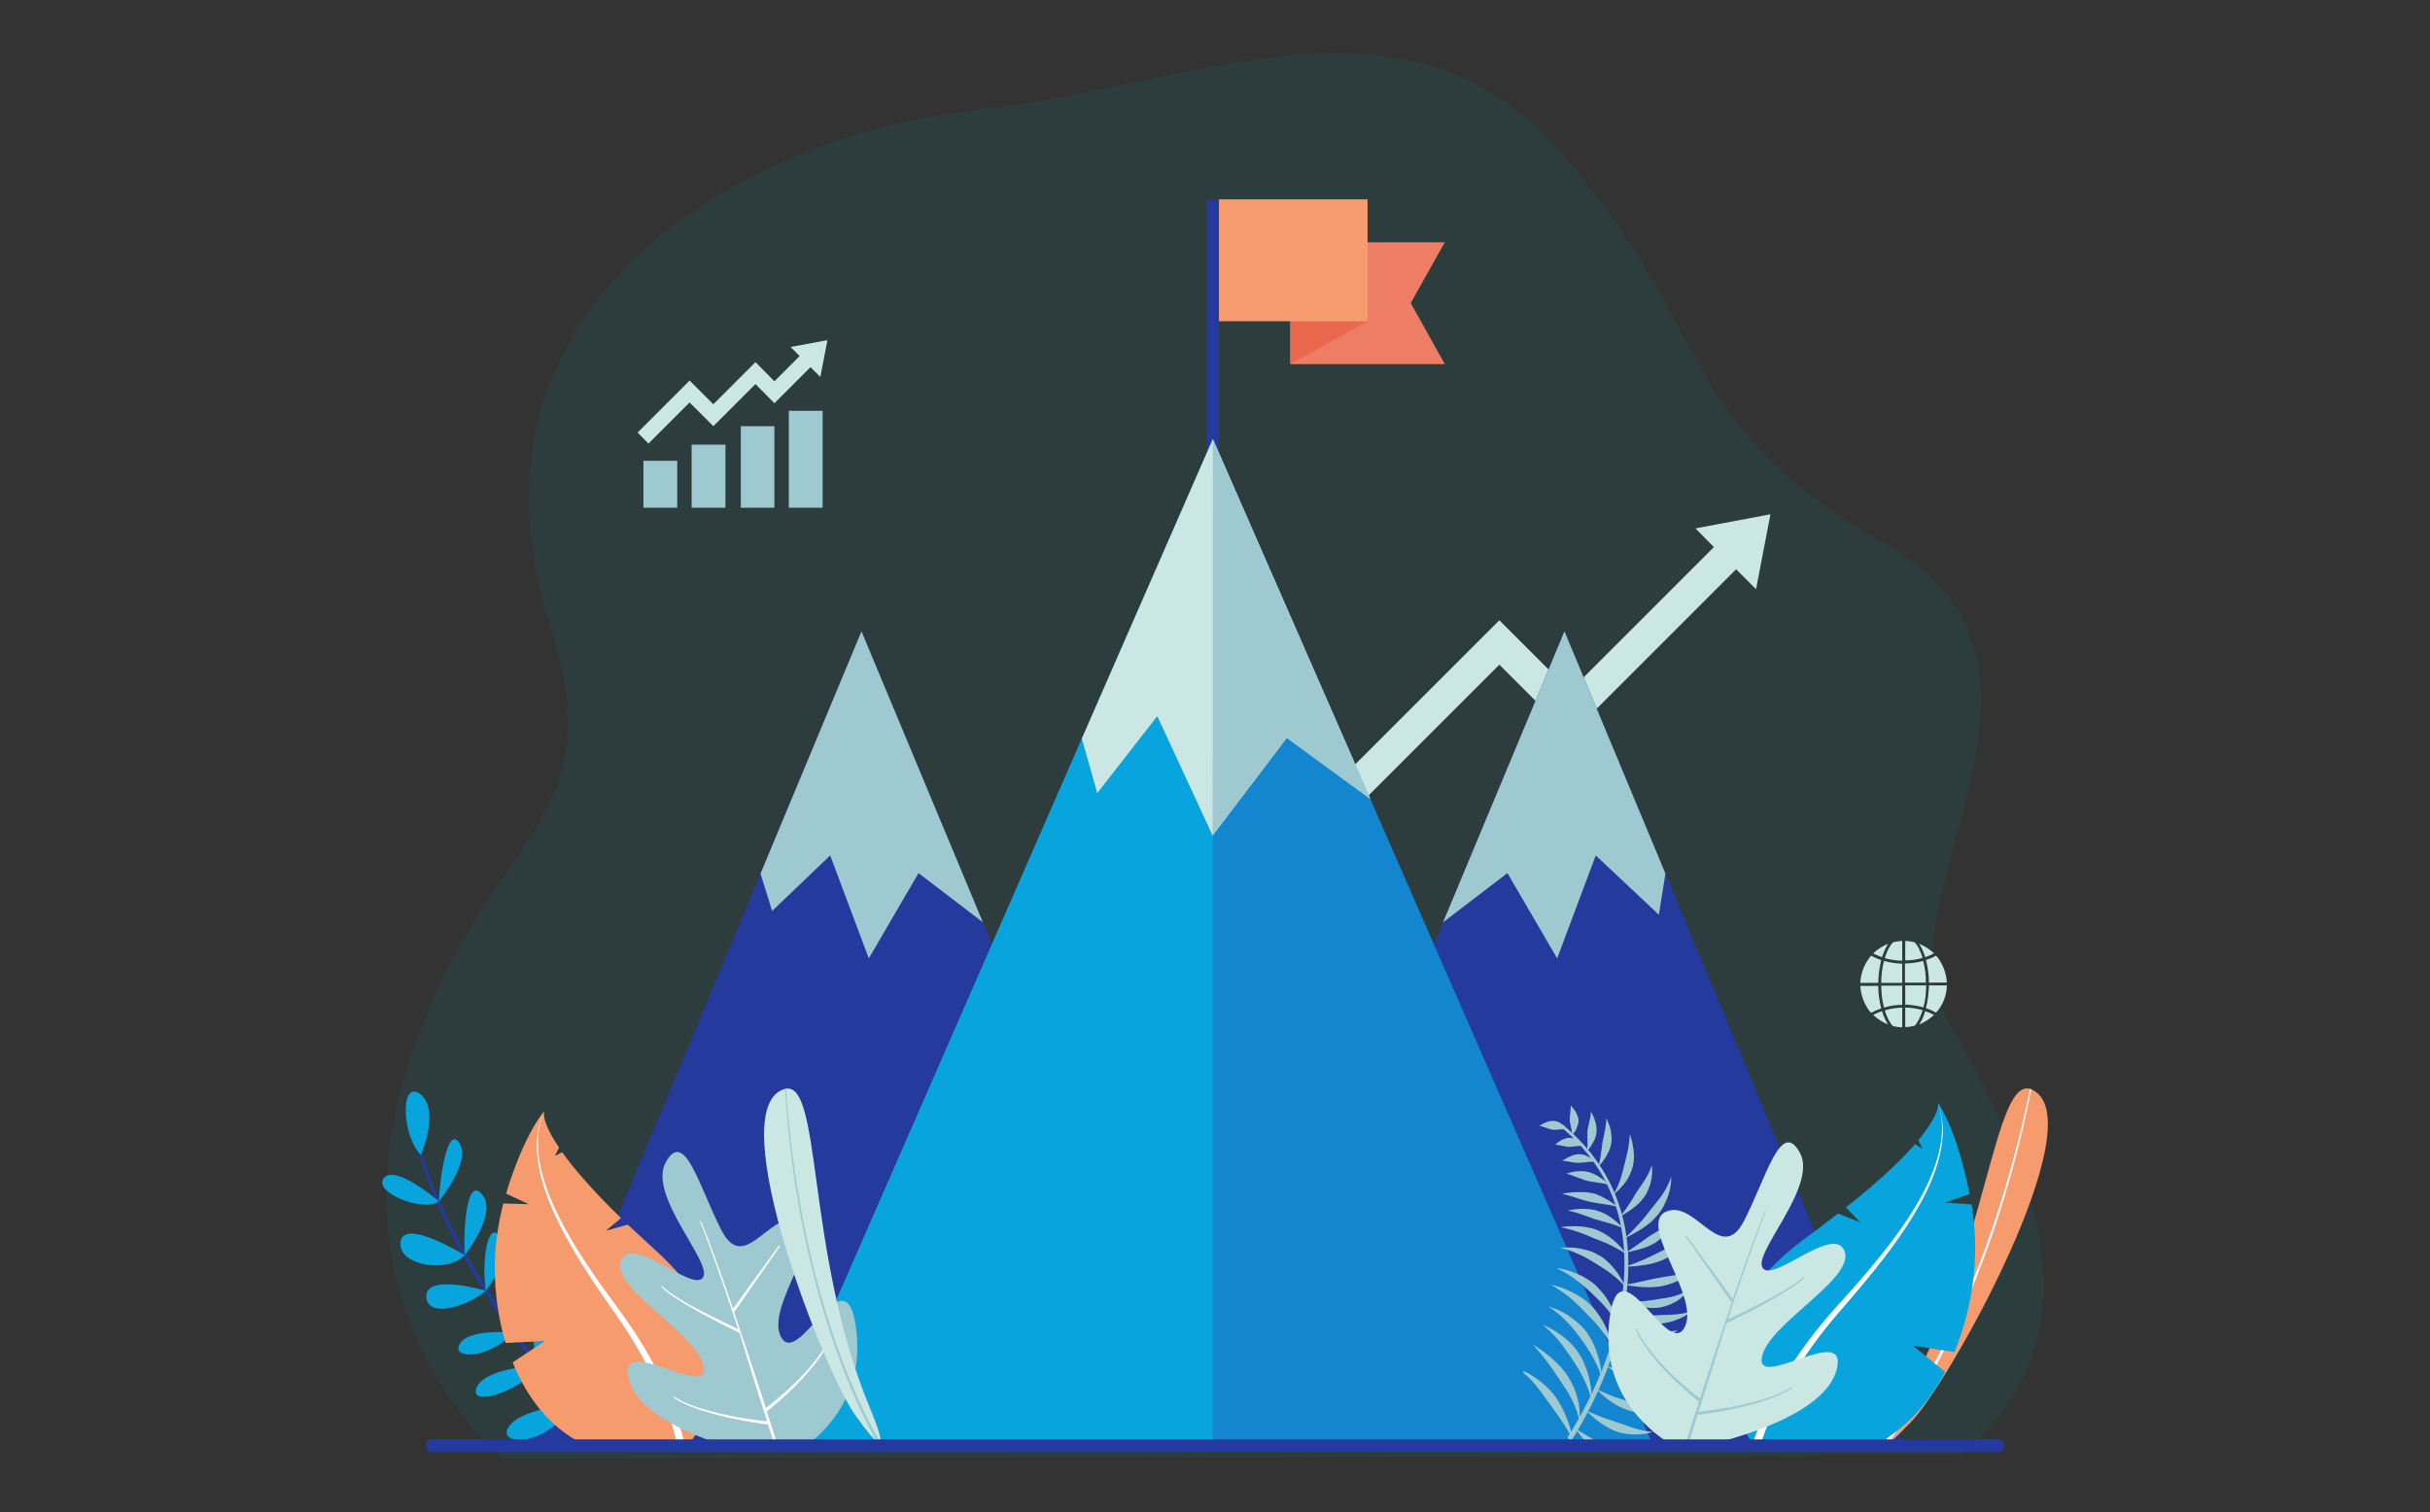 <?xml version="1.0" encoding="utf-8"?>
<!-- Generator: Adobe Illustrator 23.1.0, SVG Export Plug-In . SVG Version: 6.00 Build 0)  -->
<svg version="1.1" id="Layer_1" xmlns="http://www.w3.org/2000/svg" xmlns:xlink="http://www.w3.org/1999/xlink" x="0px" y="0px"
	 viewBox="0 0 962.7 599.2" style="enable-background:new 0 0 962.7 599.2;" xml:space="preserve">
<rect x="0" y="0" width="962.7" height="599.2" fill="#333333" stroke="none"/>
<style type="text/css">
	.st0{clip-path:url(#SVGID_2_);}
	.st1{clip-path:url(#SVGID_4_);fill:#F9F9F9;}
	.st2{clip-path:url(#SVGID_6_);fill:#F9F9F9;}
	.st3{clip-path:url(#SVGID_8_);fill:#008080;}
	.st4{clip-path:url(#SVGID_10_);fill:#07AAA5;}
	.st5{clip-path:url(#SVGID_12_);fill:#FFFFFF;}
	.st6{clip-path:url(#SVGID_14_);fill:#102A54;}
	.st7{clip-path:url(#SVGID_16_);fill:#F9F9F9;}
	.st8{clip-path:url(#SVGID_18_);fill:#F9F9F9;}
	.st9{clip-path:url(#SVGID_20_);fill:#F9F9F9;}
	.st10{clip-path:url(#SVGID_22_);fill:#F9F9F9;}
	.st11{clip-path:url(#SVGID_24_);fill:#F9F9F9;}
	.st12{clip-path:url(#SVGID_26_);fill:#F9F9F9;}
	.st13{clip-path:url(#SVGID_28_);fill:#102A54;}
	.st14{clip-path:url(#SVGID_30_);fill:#FFFFFF;}
	.st15{opacity:0.61;clip-path:url(#SVGID_32_);fill:#F9F9F9;enable-background:new    ;}
	.st16{opacity:0.26;clip-path:url(#SVGID_34_);fill:#3C94F8;enable-background:new    ;}
	.st17{opacity:0.18;clip-path:url(#SVGID_36_);fill:#3C94F8;enable-background:new    ;}
	.st18{opacity:0.1;clip-path:url(#SVGID_38_);fill:#3C94F8;enable-background:new    ;}
	.st19{opacity:0.14;clip-path:url(#SVGID_40_);fill:#3C94F8;enable-background:new    ;}
	.st20{clip-path:url(#SVGID_42_);fill:#F9F9F9;}
	.st21{clip-path:url(#SVGID_44_);fill:#102A54;}
	.st22{clip-path:url(#SVGID_46_);fill:#102A54;}
	.st23{clip-path:url(#SVGID_48_);fill:#6CB597;}
	.st24{clip-path:url(#SVGID_50_);fill:#102A54;}
	.st25{clip-path:url(#SVGID_52_);fill:#102A54;}
	.st26{clip-path:url(#SVGID_54_);fill:#6CB597;}
	.st27{clip-path:url(#SVGID_56_);fill:#102A54;}
	.st28{clip-path:url(#SVGID_58_);fill:#F99747;}
	.st29{clip-path:url(#SVGID_60_);fill:#FFC0B1;}
	.st30{clip-path:url(#SVGID_62_);fill:#006663;}
	.st31{clip-path:url(#SVGID_64_);fill:#008080;}
	.st32{clip-path:url(#SVGID_66_);fill:#0C203F;}
	.st33{clip-path:url(#SVGID_68_);fill:#102A54;}
	.st34{clip-path:url(#SVGID_70_);fill:#FFC0B1;}
	.st35{clip-path:url(#SVGID_72_);fill:#102A54;}
	.st36{clip-path:url(#SVGID_74_);fill:#FFFFFF;}
	.st37{clip-path:url(#SVGID_76_);fill:#102A54;}
	.st38{clip-path:url(#SVGID_78_);fill:#102A54;}
	.st39{clip-path:url(#SVGID_80_);fill:#FFC0B1;}
	.st40{clip-path:url(#SVGID_82_);fill:#102A54;}
	.st41{clip-path:url(#SVGID_84_);fill:#F99747;}
	.st42{clip-path:url(#SVGID_86_);fill:#102A54;}
	.st43{clip-path:url(#SVGID_88_);fill:#F99747;}
	.st44{clip-path:url(#SVGID_90_);fill:#102A54;}
	.st45{clip-path:url(#SVGID_92_);fill:#102A54;}
	.st46{clip-path:url(#SVGID_94_);fill:#FFC0B1;}
	.st47{clip-path:url(#SVGID_96_);fill:#FFC0B1;}
	.st48{clip-path:url(#SVGID_98_);fill:#102A54;}
	.st49{clip-path:url(#SVGID_100_);fill:#7FC0FF;}
	.st50{clip-path:url(#SVGID_102_);fill:#7FC0FF;}
	.st51{clip-path:url(#SVGID_104_);fill:#102A54;}
	.st52{clip-path:url(#SVGID_106_);fill:#D2FFFE;}
	.st53{clip-path:url(#SVGID_108_);fill:#008080;}
	.st54{clip-path:url(#SVGID_110_);fill:#04AFAA;}
	.st55{fill:none;}
	.st56{fill:#2F3050;}
	.st57{fill:#1A1924;}
	.st58{fill:#4C4F81;}
	.st59{fill:#222231;}
	.st60{fill:#FFFFFF;}
	.st61{fill:#00B0C2;}
	.st62{fill:#E64645;}
	.st63{fill:#009EE2;}
	.st64{fill:#93C01F;}
	.st65{fill:#273C5C;}
	.st66{fill:#3D3F68;}
	.st67{fill:#7FC0FF;}
	.st68{fill:#102A54;}
	.st69{fill:#181936;}
	.st70{fill:#006663;}
	.st71{fill:#2A2F58;}
	.st72{fill:#008080;}
	.st73{fill:#06183C;}
	.st74{fill:#673438;}
	.st75{fill:#21263D;}
	.st76{fill:#F99747;}
	.st77{fill:#7E9BC1;}
	.st78{fill:#6E85B4;}
	.st79{fill:#9CB6E0;}
	.st80{fill:#A36F68;}
	.st81{fill:#8E5C57;}
	.st82{display:none;opacity:0.1;fill:#008080;}
	.st83{opacity:0.1;fill:#008080;}
	.st84{clip-path:url(#XMLID_2_);fill:#E57492;}
	.st85{opacity:0.52;}
	.st86{opacity:0.3;clip-path:url(#XMLID_3_);fill:#096866;}
	.st87{clip-path:url(#XMLID_3_);fill:#096866;}
	.st88{opacity:0.3;clip-path:url(#XMLID_4_);fill:#096866;}
	.st89{clip-path:url(#XMLID_4_);fill:#096866;}
	.st90{clip-path:url(#XMLID_5_);fill:#1C056D;}
	.st91{clip-path:url(#XMLID_6_);fill:#8E5C57;}
	.st92{clip-path:url(#XMLID_7_);fill:#1C056D;}
	.st93{clip-path:url(#XMLID_8_);fill:#8E5C57;}
	.st94{clip-path:url(#XMLID_9_);}
	.st95{clip-path:url(#XMLID_10_);fill:#DB7D37;}
	.st96{clip-path:url(#XMLID_11_);fill:#008080;}
	.st97{opacity:0.37;clip-path:url(#XMLID_12_);fill:#D4DFFF;}
	.st98{fill:#096866;}
	.st99{clip-path:url(#XMLID_13_);fill:#A36F68;}
	.st100{fill:#DB7D37;}
	.st101{clip-path:url(#XMLID_14_);fill:#DB7D37;}
	.st102{clip-path:url(#XMLID_15_);fill:#181936;}
	.st103{fill:#D4DFFF;}
	.st104{clip-path:url(#XMLID_16_);fill:#096866;}
	.st105{fill:#FC476A;}
	.st106{clip-path:url(#XMLID_17_);fill:#E57492;}
	.st107{fill:#1C056D;}
	.st108{fill:#1B3D9E;}
	.st109{clip-path:url(#XMLID_18_);fill:#E57492;}
	.st110{clip-path:url(#XMLID_19_);fill:#E57492;}
	.st111{clip-path:url(#XMLID_20_);fill:#E57492;}
	.st112{clip-path:url(#XMLID_20_);fill:#FFFFFF;}
	.st113{clip-path:url(#XMLID_21_);fill:#F99747;}
	.st114{fill:#FFE0C1;}
	.st115{clip-path:url(#XMLID_22_);fill:#008080;}
	.st116{clip-path:url(#XMLID_22_);fill:#096866;}
	.st117{clip-path:url(#XMLID_23_);fill:#0F0F0F;}
	.st118{opacity:0.12;fill:#008080;}
	.st119{opacity:0.41;}
	.st120{opacity:0.21;}
	.st121{fill:#F6BBBA;}
	.st122{fill:#232E33;}
	.st123{fill:#60C1D4;}
	.st124{fill:#FFDC80;}
	.st125{fill:#FEDA80;}
	.st126{fill:#F08974;}
	.st127{fill:#EA8080;}
	.st128{fill:#7E5A54;}
	.st129{fill:#54322D;}
	.st130{fill:#FBD4B9;}
	.st131{fill:#A54667;}
	.st132{fill:#F7B283;}
	.st133{fill:#F6B699;}
	.st134{opacity:0.12;clip-path:url(#SVGID_112_);fill-rule:evenodd;clip-rule:evenodd;fill:#008080;}
	.st135{clip-path:url(#SVGID_112_);fill-rule:evenodd;clip-rule:evenodd;fill:#CAE7E4;}
	.st136{clip-path:url(#SVGID_112_);fill-rule:evenodd;clip-rule:evenodd;fill:#9FC9D0;}
	.st137{clip-path:url(#SVGID_112_);fill-rule:evenodd;clip-rule:evenodd;fill:#243A9D;}
	.st138{clip-path:url(#SVGID_112_);fill-rule:evenodd;clip-rule:evenodd;fill:#1486CF;}
	.st139{clip-path:url(#SVGID_112_);fill-rule:evenodd;clip-rule:evenodd;fill:#08A4DD;}
	.st140{clip-path:url(#SVGID_112_);fill-rule:evenodd;clip-rule:evenodd;fill:#ED7D65;}
	.st141{clip-path:url(#SVGID_112_);fill-rule:evenodd;clip-rule:evenodd;fill:#EA684D;}
	.st142{clip-path:url(#SVGID_112_);fill-rule:evenodd;clip-rule:evenodd;fill:#F69B6E;}
	.st143{clip-path:url(#SVGID_112_);fill-rule:evenodd;clip-rule:evenodd;fill:#FFFFFF;}
</style>
<path class="st82" d="M311.7,504.2c44.8,4.6,89.9,6.4,134.1,7.1c104.3,1.8,208.8-6.7,311.5-25.4c70.6-12.8,131.7-41.8,143.9-118.7
	c15.8-99.8-33-225.9-141.9-244.6c-33.7-5.8-68.7-5.5-101-16.6c-48.2-16.4-85.7-55.5-136.7-64.8c-52.1-9.4-110,1.7-151.8,36.6
	c-18.4,15.3-34.1,33.3-48.8,52.1c-11.4,14.6-21.9,32.8-39.2,41c-21.2,10.1-45.9,2.1-69.2-1c-39.9-5.3-86.9,7.6-116.7,35.3
	C64.7,234.3,55.4,288,59.6,328.3c5.5,52.8,31.6,102.4,76.8,131.6C187.4,492.9,252.8,498.2,311.7,504.2z"/>
<g>
	<defs>
		<polygon id="SVGID_111_" points="896.5,-115.6 66.2,-115.6 66.2,714.8 896.5,714.8 896.5,-115.6 		"/>
	</defs>
	<clipPath id="SVGID_2_">
		<use xlink:href="#SVGID_111_"  style="overflow:visible;"/>
	</clipPath>
	<path style="opacity:0.12;clip-path:url(#SVGID_2_);fill-rule:evenodd;clip-rule:evenodd;fill:#008080;" d="M199,578.1
		c0,0-68.2-55.6-38.4-152.6s83.5-95.3,57.3-177.2C176.4,118.2,297.2,52.9,387.3,43.6c83.3-8.6,169.9-55,232.3,18
		c62.4,73,42.9,105.5,127.4,154c84.5,48.6-2.7,138.9,24.2,187.6c27,48.7,68,120.1,5.8,173.5L199,578.1L199,578.1z"/>
	<path style="clip-path:url(#SVGID_2_);fill-rule:evenodd;clip-rule:evenodd;fill:#CAE7E4;" d="M753.6,399.3v7.8
		c-1.3,0-2.5-0.2-3.7-0.5c-0.3-0.3-0.6-0.7-0.9-1.1c-0.9-1.4-1.7-3.1-2.3-5.1C748.9,399.7,751.2,399.4,753.6,399.3L753.6,399.3z
		 M754.8,399.3c2.4,0,4.7,0.4,6.9,1c-0.6,2-1.4,3.7-2.3,5.1c-0.3,0.4-0.6,0.8-0.9,1.1c-1.2,0.3-2.4,0.5-3.7,0.5V399.3L754.8,399.3z
		 M745.6,400.7c0.6,2.1,1.5,3.9,2.4,5.3c-2.2-0.9-4.2-2.2-5.9-3.8C743.2,401.6,744.4,401.1,745.6,400.7L745.6,400.7z M762.7,400.7
		c1.2,0.4,2.4,0.9,3.5,1.5c-1.7,1.6-3.7,2.9-5.9,3.8C761.3,404.6,762.1,402.8,762.7,400.7L762.7,400.7z M744.1,390.6
		c0,3.2,0.5,6.3,1.2,9c-1.4,0.5-2.8,1.1-4,1.8l0,0c-0.2-0.2-0.4-0.5-0.6-0.7c-0.4-0.5-0.8-1-1.1-1.6c-0.7-1.2-1.3-2.4-1.7-3.7
		c-0.3-0.9-0.5-1.9-0.7-2.8c-0.1-0.6-0.1-1.2-0.2-1.9l0,0H744.1L744.1,390.6z M771.3,390.6c-0.1,4.1-1.7,7.9-4.3,10.7
		c-1.2-0.7-2.6-1.3-4-1.8c0.7-2.7,1.1-5.7,1.2-9H771.3L771.3,390.6z M763.1,390.6c0,3.1-0.4,6.1-1.1,8.6c-2.2-0.6-4.6-1-7.2-1.1
		v-7.6H763.1L763.1,390.6z M745.3,390.6h8.3v7.6c-2.5,0-5,0.4-7.2,1.1C745.7,396.7,745.3,393.7,745.3,390.6L745.3,390.6z
		 M741.3,378.7c1.2,0.7,2.6,1.3,4,1.8c-0.7,2.7-1.1,5.7-1.2,9H737C737.2,385.3,738.8,381.6,741.3,378.7L741.3,378.7z M761.9,380.8
		c0.7,2.6,1.1,5.5,1.1,8.6h-8.3v-7.6C757.3,381.8,759.7,381.4,761.9,380.8L761.9,380.8z M767,378.7c0.2,0.2,0.4,0.5,0.6,0.7
		c0.4,0.5,0.8,1,1.1,1.6c0.7,1.2,1.3,2.4,1.7,3.7c0.3,0.9,0.5,1.9,0.7,2.8c0.1,0.6,0.1,1.2,0.2,1.9l0,0h-7.1c0-3.2-0.5-6.3-1.2-9
		C764.5,380,765.8,379.4,767,378.7L767,378.7L767,378.7z M746.4,380.8c2.2,0.6,4.6,1,7.2,1.1v7.6h-8.3
		C745.3,386.3,745.7,383.4,746.4,380.8L746.4,380.8z M753.6,372.9v7.8c-2.4,0-4.7-0.4-6.9-1c0.6-2,1.4-3.7,2.3-5.1
		c0.3-0.4,0.6-0.8,0.9-1.1C751.1,373.1,752.3,372.9,753.6,372.9L753.6,372.9z M754.8,372.9c1.3,0,2.5,0.2,3.7,0.5
		c0.3,0.3,0.6,0.7,0.9,1.1c0.9,1.4,1.7,3.1,2.3,5.1c-2.1,0.6-4.4,1-6.9,1V372.9L754.8,372.9z M748,374c-0.9,1.5-1.8,3.3-2.4,5.3
		c-1.2-0.4-2.4-0.9-3.5-1.5C743.8,376.2,745.8,374.9,748,374L748,374z M760.3,374c2.2,0.9,4.2,2.2,5.9,3.8c-1.1,0.6-2.2,1.1-3.5,1.5
		C762.1,377.3,761.3,375.5,760.3,374L760.3,374z"/>
	<polygon style="clip-path:url(#SVGID_2_);fill-rule:evenodd;clip-rule:evenodd;fill:#CAE7E4;" points="679,216.8 671.7,209.4 
		701.4,203.8 695.7,233.5 687.8,225.6 622,291.4 594,263.4 531.6,325.8 522.8,317 594,245.8 622,273.8 679,216.8 	"/>
	<polygon style="clip-path:url(#SVGID_2_);fill-rule:evenodd;clip-rule:evenodd;fill:#9FC9D0;" points="312.5,162.8 325.9,162.8 
		325.9,201.2 312.5,201.2 312.5,162.8 	"/>
	<polygon style="clip-path:url(#SVGID_2_);fill-rule:evenodd;clip-rule:evenodd;fill:#9FC9D0;" points="293.5,168.9 306.8,168.9 
		306.8,201.2 293.5,201.2 293.5,168.9 	"/>
	<polygon style="clip-path:url(#SVGID_2_);fill-rule:evenodd;clip-rule:evenodd;fill:#9FC9D0;" points="274,176.2 287.4,176.2 
		287.4,201.2 274,201.2 274,176.2 	"/>
	<polygon style="clip-path:url(#SVGID_2_);fill-rule:evenodd;clip-rule:evenodd;fill:#9FC9D0;" points="254.9,182.6 268.3,182.6 
		268.3,201.2 254.9,201.2 254.9,182.6 	"/>
	<polygon style="clip-path:url(#SVGID_2_);fill-rule:evenodd;clip-rule:evenodd;fill:#CAE7E4;" points="316.8,141.1 313.2,137.5 
		327.8,134.8 325,149.4 321.1,145.5 306.8,159.8 299.3,152.2 282.6,168.9 273.2,159.5 256.9,175.8 252.6,171.4 273.2,150.8 
		282.6,160.2 299.3,143.5 306.8,151.1 316.8,141.1 	"/>
	<polygon style="clip-path:url(#SVGID_2_);fill-rule:evenodd;clip-rule:evenodd;fill:#243A9D;" points="482.9,79.2 478.2,79.2 
		478.2,258.2 482.9,258.2 482.9,79.2 	"/>
	<polygon style="clip-path:url(#SVGID_2_);fill-rule:evenodd;clip-rule:evenodd;fill:#243A9D;" points="619.8,250.2 754.2,572.5 
		485.4,572.5 619.8,250.2 	"/>
	<polygon style="clip-path:url(#SVGID_2_);fill-rule:evenodd;clip-rule:evenodd;fill:#9FC9D0;" points="659.8,346.2 619.8,250.2 
		571.7,365.5 597.2,346 616.9,379.8 632.2,339 657.2,362.5 659.8,346.2 	"/>
	<polygon style="clip-path:url(#SVGID_2_);fill-rule:evenodd;clip-rule:evenodd;fill:#243A9D;" points="341.3,250.2 206.9,572.5 
		475.7,572.5 341.3,250.2 	"/>
	<polygon style="clip-path:url(#SVGID_2_);fill-rule:evenodd;clip-rule:evenodd;fill:#9FC9D0;" points="301.3,346.2 341.3,250.2 
		389.4,365.5 363.9,346 344.2,379.8 328.9,339 305.9,361 301.3,346.2 	"/>
	<polygon style="clip-path:url(#SVGID_2_);fill-rule:evenodd;clip-rule:evenodd;fill:#1486CF;" points="480.5,174 306.3,572.5 
		654.8,572.5 480.5,174 	"/>
	<polygon style="clip-path:url(#SVGID_2_);fill-rule:evenodd;clip-rule:evenodd;fill:#08A4DD;" points="480.5,174 306.3,572.5 
		480.5,572.5 480.5,174 	"/>
	<polygon style="clip-path:url(#SVGID_2_);fill-rule:evenodd;clip-rule:evenodd;fill:#CAE7E4;" points="428.6,292.7 480.5,174 
		542.9,316.6 509.8,292.4 480.4,331.1 458.5,283.8 434.7,314.3 428.6,292.7 	"/>
	<polygon style="clip-path:url(#SVGID_2_);fill-rule:evenodd;clip-rule:evenodd;fill:#9FC9D0;" points="480.4,331.1 480.5,174 
		542.9,316.6 509.8,292.4 480.4,331.1 	"/>
	<polygon style="clip-path:url(#SVGID_2_);fill-rule:evenodd;clip-rule:evenodd;fill:#ED7D65;" points="572.4,96 511.2,96 
		511.2,144.3 572.4,144.3 558.9,120.1 572.4,96 	"/>
	<polygon style="clip-path:url(#SVGID_2_);fill-rule:evenodd;clip-rule:evenodd;fill:#EA684D;" points="511.2,144.3 511.2,127.3 
		541.8,127.3 511.2,144.3 	"/>
	<polygon style="clip-path:url(#SVGID_2_);fill-rule:evenodd;clip-rule:evenodd;fill:#F69B6E;" points="541.8,79 482.9,79 
		482.9,127.3 541.8,127.3 541.8,79 	"/>
	<path style="clip-path:url(#SVGID_2_);fill-rule:evenodd;clip-rule:evenodd;fill:#243A9D;" d="M241.5,574.2c0,1.2-1.5,0-2.7,0
		c-9.7-10.9-31.3-36.6-49.1-65.8c-10.8-17.7-20.1-36.6-24.5-54.4c-0.1-0.3,0.1-0.6,0.4-0.7c0.3-0.1,0.6,0.1,0.7,0.4
		c4.5,17.7,13.9,36.4,24.7,53.9C209.7,537.9,232.6,564.3,241.5,574.2L241.5,574.2z"/>
	<path style="clip-path:url(#SVGID_2_);fill-rule:evenodd;clip-rule:evenodd;fill:#08A4DD;" d="M239.5,574.2c0,0,9.7-12.2,4.5-25.7
		C238.7,535,232.2,560.4,239.5,574.2L239.5,574.2z"/>
	<path style="clip-path:url(#SVGID_2_);fill-rule:evenodd;clip-rule:evenodd;fill:#08A4DD;" d="M225.5,557c0,0,11.6-21.7,4.9-28.6
		C223.7,521.4,220.8,542.8,225.5,557L225.5,557z"/>
	<path style="clip-path:url(#SVGID_2_);fill-rule:evenodd;clip-rule:evenodd;fill:#08A4DD;" d="M213,541.1c0,0,11-16.8,6.7-24
		C215.3,510,208,523.2,213,541.1L213,541.1z"/>
	<path style="clip-path:url(#SVGID_2_);fill-rule:evenodd;clip-rule:evenodd;fill:#08A4DD;" d="M203.5,528.1c0,0,11.6-15.8,5-24
		C201.9,495.9,198.2,513.5,203.5,528.1L203.5,528.1z"/>
	<path style="clip-path:url(#SVGID_2_);fill-rule:evenodd;clip-rule:evenodd;fill:#08A4DD;" d="M192.5,511.5c0,0,10.3-12.7,5.6-21
		C193.4,482.3,190.6,500.2,192.5,511.5L192.5,511.5z"/>
	<path style="clip-path:url(#SVGID_2_);fill-rule:evenodd;clip-rule:evenodd;fill:#08A4DD;" d="M184.1,497.4c0,0,13.4-16.6,6.8-24.2
		C184.3,465.6,183.6,490.6,184.1,497.4L184.1,497.4z"/>
	<path style="clip-path:url(#SVGID_2_);fill-rule:evenodd;clip-rule:evenodd;fill:#08A4DD;" d="M173.9,476.1c0,0,13.1-16.1,8-23.3
		C176.8,445.5,173.9,470.4,173.9,476.1L173.9,476.1z"/>
	<path style="clip-path:url(#SVGID_2_);fill-rule:evenodd;clip-rule:evenodd;fill:#08A4DD;" d="M166.8,457.7c0,0,7.7-18.2-0.4-24.2
		C158.3,427.7,159.3,450.6,166.8,457.7L166.8,457.7z"/>
	<path style="clip-path:url(#SVGID_2_);fill-rule:evenodd;clip-rule:evenodd;fill:#08A4DD;" d="M173.9,476.1c0,0-17.1-14.8-21.8-9.3
		C147.4,472.3,167.4,480.6,173.9,476.1L173.9,476.1z"/>
	<path style="clip-path:url(#SVGID_2_);fill-rule:evenodd;clip-rule:evenodd;fill:#08A4DD;" d="M184.1,497.4c0,0-24.1-14.9-25.4-5.3
		C157.4,501.8,177.7,504.6,184.1,497.4L184.1,497.4z"/>
	<path style="clip-path:url(#SVGID_2_);fill-rule:evenodd;clip-rule:evenodd;fill:#08A4DD;" d="M192.5,511.5c0,0-23.6-6.9-23.6,2.1
		C168.9,522.6,185,518,192.5,511.5L192.5,511.5z"/>
	<path style="clip-path:url(#SVGID_2_);fill-rule:evenodd;clip-rule:evenodd;fill:#08A4DD;" d="M203.5,528.1c0,0-17.6-1.8-21.3,4.4
		C178.4,538.7,193.4,538.9,203.5,528.1L203.5,528.1z"/>
	<path style="clip-path:url(#SVGID_2_);fill-rule:evenodd;clip-rule:evenodd;fill:#08A4DD;" d="M213,541.1c0,0-21.4,0.9-24.3,9.1
		C185.8,558.4,209.1,550,213,541.1L213,541.1z"/>
	<path style="clip-path:url(#SVGID_2_);fill-rule:evenodd;clip-rule:evenodd;fill:#08A4DD;" d="M225.5,557c0,0-19.8,1.1-24.2,8.8
		C196.9,573.5,218.7,572.7,225.5,557L225.5,557z"/>
	<path style="clip-path:url(#SVGID_2_);fill-rule:evenodd;clip-rule:evenodd;fill:#F69B6E;" d="M221.5,454.8
		c-7.4-10.9-5.9-14.4-5.9-14.4s-7.8,8.4-15.1,32.6l9,4.2l-10.1-0.3c-2,7.8-3.4,16.4-3.4,25.5c0,9.8,1.4,20.1,4.3,29.8l15.6-0.8
		l-12.8,8.5c5.6,13.9,14.7,25.8,27.7,32.2c13.4,0.1,40.5,1.9,42,0.2c5.2-6.3,16.6-23.5,9-45.8l-13,1.8l11.9-4.7
		c-3.6-8.8-10.1-18.3-21.2-28.3c-3.9-3.6-7.5-6.9-10.8-10l-8.6,2.4l5.9-5c-11.6-11.3-18.8-19.8-23.3-26.1l-2.9,1.5L221.5,454.8
		L221.5,454.8z"/>
	<path style="clip-path:url(#SVGID_2_);fill-rule:evenodd;clip-rule:evenodd;fill:#FFFFFF;" d="M271.1,571.6
		c0.2,0.8-2.5,2.4-2.9,0.4c-1-4.4-3.4-13.2-8.7-24.6c-3.6-7.6-8.4-16.3-15-25.7c-8.3-11.9-20.9-29.6-27.5-47
		c-4.6-12.3-6.3-24.4-1.3-34.3c-4.6,10-2.6,22,2.2,34c7,17.2,19.9,34.5,28.4,46.1c6.8,9.4,11.9,18.2,15.6,25.9
		C267.4,558.1,270,567,271.1,571.6L271.1,571.6z"/>
	<path style="clip-path:url(#SVGID_2_);fill-rule:evenodd;clip-rule:evenodd;fill:#9FC9D0;" d="M320.4,572.2
		c-6.9,1.1-20.8-0.5-35.1,0.1c-15.4-5.1-32.8-13.4-36.1-25.6c-5.2-19.2,31.9,8.3,29.6-5c-2.3-13.2-36.8-31-32.8-42
		c4-11,28,12.3,32.4,6.7c4.5-5.6-22.1-32.6-14.6-45.9c7.5-13.3,13.1,9.6,22,27c8.9,17.4,18.6-6.7,29.6-4
		c14.9,3.7-13.4,34.6-5.7,46.8c7.1,11.2,25.4-34.5,29.4-4.3C342.4,549.9,330,564.6,320.4,572.2L320.4,572.2z"/>
	<path style="clip-path:url(#SVGID_2_);fill-rule:evenodd;clip-rule:evenodd;fill:#FFFFFF;" d="M303.9,563.3
		c-2.5-0.3-12.5-1.4-22.2-4c-5.4-1.4-10.7-3.3-14.5-5.7c-0.1-0.1-0.3,0-0.3,0.1c-0.1,0.1,0,0.2,0.1,0.3c3.8,2.5,9.2,4.5,14.6,6
		c10.4,3,21.1,4.3,22.7,4.5c1,3.1,1.8,5.8,2.5,8c-0.2,0.2,1.6,1.3,1.2,0c-1.1-3.3-2.5-7.9-4.2-13.2c1-0.8,9.5-7.5,16.7-15.9
		c3.5-4.1,6.6-8.5,8.4-12.9c0-0.1,0-0.3-0.1-0.3c-0.1-0.1-0.3,0-0.3,0.1c-1.9,4.3-5.1,8.6-8.6,12.6c-6.7,7.5-14.5,13.6-16.5,15.1
		c-3.4-10.5-7.7-23.7-12-36.3c-0.2-0.6-0.4-1.2-0.6-1.7c0.1,0,0.2-0.1,0.2-0.2l18-25.9c0.1-0.1,0-0.2-0.1-0.3
		c-0.1-0.1-0.3-0.1-0.3,0l-18.2,25c-4.8-14.1-9.5-27.1-12.6-34.5c-0.1-0.1-0.2-0.2-0.3-0.2c-0.1,0-0.2,0.2-0.1,0.3
		c3.3,8,8.3,22.4,13.4,37.6c0.5,1.6,1.1,3.3,1.6,4.9c-2.7-1.3-13.4-6.3-21.4-10.9c-3.9-2.3-7.2-4.5-8.6-6.1c-0.1-0.1-0.2-0.1-0.3,0
		c-0.1,0.1-0.1,0.2,0,0.3c1.4,1.7,4.7,4,8.7,6.4c9.2,5.6,22,11.7,22,11.7c0.1,0,0.2,0.1,0.2,0.1C296.8,541,300.9,553.7,303.9,563.3
		L303.9,563.3z"/>
	<path style="clip-path:url(#SVGID_2_);fill-rule:evenodd;clip-rule:evenodd;fill:#CAE7E4;" d="M339.4,561.6
		c-11.9-15.2-54.1-122.2-28.7-130c15.2-4.6,8.2,64.4,33.8,126C356.2,585.8,340.7,563.2,339.4,561.6L339.4,561.6z"/>
	<path style="clip-path:url(#SVGID_2_);fill-rule:evenodd;clip-rule:evenodd;fill:#9FC9D0;" d="M349,571.9c0,0-15-23.3-26.3-68
		c-5-19.9-9.3-44-11.3-72.3c0-0.1-0.1-0.2-0.2-0.2c-0.1,0-0.2,0.1-0.2,0.2c1.8,28.3,6,52.5,11,72.4c11.1,44.9,26.1,68.4,26.1,68.4
		c0.2,0.3,0.5,0.4,0.8,0.2C349.1,572.5,349.2,572.1,349,571.9L349,571.9z"/>
	<path style="clip-path:url(#SVGID_2_);fill-rule:evenodd;clip-rule:evenodd;fill:#F69B6E;" d="M756.8,563.8
		c14.6-14.2,73.7-120.3,48.2-132c-15.3-7-17.5,66.2-53,127.1C735.7,586.8,755.1,565.4,756.8,563.8L756.8,563.8z"/>
	<path style="clip-path:url(#SVGID_2_);fill-rule:evenodd;clip-rule:evenodd;fill:#FFFFFF;" d="M745.3,573.2c0,0,18.9-22.3,37-67.5
		c8-20.1,15.9-44.8,21.9-74c0-0.1,0.2-0.2,0.3-0.2c0.1,0,0.2,0.2,0.2,0.3c-5.8,29.3-13.6,54.1-21.6,74.3c-17.9,45.5-36.8,68-36.8,68
		c-0.2,0.3-0.6,0.3-0.9,0.1C745.1,573.9,745,573.5,745.3,573.2L745.3,573.2z"/>
	<path style="clip-path:url(#SVGID_2_);fill-rule:evenodd;clip-rule:evenodd;fill:#08A4DD;" d="M760,451.8c9-10.8,7.8-14.7,7.8-14.7
		s7.3,9.7,12.5,36.1l-9.9,3.4l10.7,0.7c1.3,8.4,1.9,17.7,0.9,27.4c-1,10.4-3.6,21.1-7.7,31.1l-16.4-2.5l12.7,10.4
		c-6.4,12.1-15.3,22.3-26.8,28.4c-13.8,0-25.9,1.5-48.2,1.5c0,0-20.1-23.5-6.9-52.6l13.6,3.3l-12.1-6.3c4.7-8.9,12.7-18.3,25.4-27.6
		c4.6-3.3,8.7-6.5,12.5-9.5l8.9,3.5l-5.7-5.9c13.5-10.7,22-18.9,27.4-25.1l2.9,1.9L760,451.8L760,451.8z"/>
	<path style="clip-path:url(#SVGID_2_);fill-rule:evenodd;clip-rule:evenodd;fill:#FFFFFF;" d="M697.1,573.9c0,0,2.8-11.5,12.8-28.2
		c4.6-7.7,10.6-16.4,18.6-25.6c10.1-11.7,25.3-29.1,34.2-46.8c6.2-12.5,9.2-25.1,5.1-36.2c3.8,11,0.4,23.5-6,35.8
		c-9.2,17.4-24.7,34.4-35,45.8c-8.2,9.2-14.5,18-19.3,25.8c-8.5,13.8-12.1,24.2-13.1,27.6c0.4,0.9,1.2,1.5,1.2,1.5s0.8,0.3,1.5,0.5
		C697,574,697.1,574,697.1,573.9L697.1,573.9z"/>
	<path style="clip-path:url(#SVGID_2_);fill-rule:evenodd;clip-rule:evenodd;fill:#9FC9D0;" d="M621.3,569.1
		c0,0,25.6-37.7,21.9-76.1c-1.5-16.2-8.3-32.5-24.4-46.1c-0.2-0.2-0.3-0.6-0.1-0.8c0.2-0.2,0.6-0.3,0.8-0.1
		c16.5,13.8,23.5,30.4,25.2,46.8c4,38.9-21.7,77.3-21.7,77.3c-0.3,0.5-0.9,0.6-1.4,0.3C621.1,570.2,621,569.5,621.3,569.1
		L621.3,569.1z"/>
	<path style="clip-path:url(#SVGID_2_);fill-rule:evenodd;clip-rule:evenodd;fill:#9FC9D0;" d="M621.8,568.1c0,0-1.5-2.7-4.1-6.5
		c-0.9-1.3-1.9-2.7-2.9-4.1c-0.8-1.1-1.6-2.2-2.5-3.4c-0.8-1.1-1.6-2.3-2.5-3.4c-1.8-2.4-3.8-4.7-6.2-6.6c-0.2-0.1-0.2-0.4-0.1-0.5
		c0.1-0.2,0.4-0.2,0.5-0.1c2.9,1.4,5.5,3.2,7.9,5.3c1,0.9,1.9,1.8,2.7,2.7c0.6,0.6,1.1,1.3,1.6,2c1.3,1.8,2.3,3.7,3.2,5.5
		c2.4,5,3.2,8.9,3.2,8.9c0.1,0.2,0,0.4-0.2,0.5C622.1,568.5,621.9,568.4,621.8,568.1L621.8,568.1z"/>
	<path style="clip-path:url(#SVGID_2_);fill-rule:evenodd;clip-rule:evenodd;fill:#9FC9D0;" d="M625.7,563.7c0,0-0.1-3.2-2.6-8.3
		c-0.7-1.5-1.6-3.2-2.8-5c-0.7-1.1-1.5-2.3-2.4-3.6c-0.8-1.1-1.5-2.3-2.4-3.6c-1.2-1.7-2.4-3.4-3.9-5.3c-1.3-1.6-2.7-3.3-4.3-5.1
		c2,1.3,3.9,2.5,5.6,3.9c1.3,1,2.4,2,3.4,3c1.2,1.1,2.2,2.2,3.1,3.3c0.7,0.8,1.3,1.6,1.8,2.5c0.9,1.4,1.6,2.8,2.2,4.1
		c0.4,1,0.8,2,1.1,2.9c0.9,2.7,1.2,4.9,1.3,6.8C626.1,562.1,625.7,563.7,625.7,563.7L625.7,563.7z"/>
	<path style="clip-path:url(#SVGID_2_);fill-rule:evenodd;clip-rule:evenodd;fill:#9FC9D0;" d="M630.5,554.7c0,0-0.9-4.4-4-10.1
		c-0.4-0.8-0.9-1.6-1.4-2.5c-0.7-1.2-1.5-2.3-2.3-3.6c-0.5-0.8-1-1.5-1.6-2.3c-0.8-1.1-1.6-2.3-2.5-3.5c-0.9-1.1-1.8-2.2-2.8-3.3
		c-1.5-1.5-3-3-4.8-4.5c2.2,1,4.2,2,6,3.2c1.3,0.9,2.5,1.8,3.6,2.8c1.2,1,2.3,2.1,3.2,3.3c0.7,0.8,1.3,1.6,1.8,2.5
		c0.9,1.4,1.6,2.7,2.1,4.1c0.4,1,0.8,1.9,1.1,2.9C630.9,549.9,630.5,554.7,630.5,554.7L630.5,554.7z"/>
	<path style="clip-path:url(#SVGID_2_);fill-rule:evenodd;clip-rule:evenodd;fill:#9FC9D0;" d="M634.5,545.7c0,0-1.2-4.4-4.6-9.8
		c-0.5-0.8-1-1.6-1.5-2.4c-0.7-1.1-1.6-2.2-2.4-3.4c-0.5-0.7-1.1-1.5-1.7-2.2c-0.8-1.1-1.7-2.2-2.7-3.2c-0.9-1-1.9-2-3-3
		c-1.6-1.4-3.2-2.7-5.2-4c2.3,0.7,4.3,1.5,6.2,2.6c1.4,0.7,2.6,1.6,3.8,2.5c1.3,1,2.4,2,3.4,3c0.7,0.8,1.4,1.5,1.9,2.3
		c0.9,1.3,1.7,2.6,2.3,3.9c0.5,0.9,0.9,1.9,1.2,2.8C634.6,540.9,634.5,545.7,634.5,545.7L634.5,545.7z"/>
	<path style="clip-path:url(#SVGID_2_);fill-rule:evenodd;clip-rule:evenodd;fill:#9FC9D0;" d="M638.9,533.8c0,0-2-3.9-6.1-8.7
		c-0.6-0.7-1.2-1.4-1.9-2.1c-0.9-1-1.9-1.9-2.9-3c-0.6-0.6-1.3-1.3-1.9-1.9c-1-0.9-1.9-1.9-3-2.9c-1-0.9-2.1-1.8-3.3-2.6
		c-1.7-1.2-3.4-2.4-5.4-3.5c2.3,0.5,4.3,1.1,6.3,2c1.4,0.6,2.7,1.3,4,2c1.3,0.8,2.6,1.6,3.7,2.5c0.8,0.6,1.5,1.3,2.2,2
		c1.1,1.1,2,2.3,2.8,3.5c0.6,0.8,1.1,1.7,1.6,2.5C638.1,529.3,638.9,533.8,638.9,533.8L638.9,533.8z"/>
	<path style="clip-path:url(#SVGID_2_);fill-rule:evenodd;clip-rule:evenodd;fill:#9FC9D0;" d="M641.3,525.6c0,0-1.9-3.9-6-8.4
		c-0.6-0.6-1.2-1.3-1.9-2c-0.9-0.9-1.9-1.8-2.9-2.8c-0.6-0.6-1.3-1.2-2-1.8c-1-0.9-2-1.8-3.1-2.6c-1-0.8-2.1-1.6-3.3-2.4
		c-1.7-1.1-3.4-2.1-5.5-3.1c2.2,0.3,4.3,0.8,6.2,1.5c1.4,0.5,2.7,1.1,4,1.7c1.3,0.7,2.6,1.5,3.7,2.3c0.8,0.6,1.6,1.2,2.2,1.9
		c1.1,1.1,2,2.2,2.9,3.3c0.6,0.8,1.1,1.6,1.6,2.4C640.6,521.2,641.3,525.6,641.3,525.6L641.3,525.6z"/>
	<path style="clip-path:url(#SVGID_2_);fill-rule:evenodd;clip-rule:evenodd;fill:#9FC9D0;" d="M643.9,510c0,0-2.4-3-6.9-6.2
		c-0.6-0.4-1.3-0.9-2-1.3c-0.9-0.6-2-1.2-3-1.9c-0.7-0.4-1.3-0.8-2-1.2c-1-0.6-2-1.2-3.1-1.7c-1.1-0.5-2.2-1-3.3-1.5
		c-1.7-0.6-3.4-1.2-5.4-1.7c2-0.2,3.9-0.2,5.8,0c1.4,0.1,2.6,0.4,3.8,0.7c1.3,0.3,2.6,0.7,3.7,1.2c0.8,0.4,1.6,0.8,2.3,1.2
		c1.2,0.7,2.2,1.5,3.1,2.4c0.7,0.6,1.3,1.2,1.8,1.8c1.5,1.7,2.6,3.3,3.4,4.7C643.4,508.7,643.9,510,643.9,510L643.9,510z"/>
	<path style="clip-path:url(#SVGID_2_);fill-rule:evenodd;clip-rule:evenodd;fill:#9FC9D0;" d="M644.3,497.1c0,0-2.1-1.6-5.9-3.5
		c-1.2-0.6-2.6-1.2-4.1-1.8c-1-0.4-2-0.8-3.1-1.2c-1-0.4-2-0.9-3.1-1.3c-1.5-0.6-3.1-1.2-4.8-1.7c-1.6-0.5-3.2-0.9-5-1.3
		c1.9-0.3,3.6-0.4,5.3-0.4c1.2,0,2.4,0.1,3.6,0.2c1.2,0.2,2.4,0.4,3.6,0.7c0.8,0.2,1.6,0.5,2.3,0.8c1.2,0.5,2.2,1.1,3.2,1.7
		c0.7,0.5,1.4,0.9,2,1.4C642.4,493.9,644.3,497.1,644.3,497.1L644.3,497.1z"/>
	<path style="clip-path:url(#SVGID_2_);fill-rule:evenodd;clip-rule:evenodd;fill:#9FC9D0;" d="M643.1,486.8c0,0-1.6-0.8-4.4-1.7
		c-1-0.3-2.2-0.6-3.5-1c-1.1-0.3-2.2-0.6-3.5-1c-0.5-0.2-1.1-0.4-1.6-0.6c-0.8-0.3-1.6-0.6-2.5-0.9c-2-0.7-4.1-1.4-6.5-1.9
		c1.5-0.3,2.9-0.5,4.3-0.6c1-0.1,2-0.1,2.9,0c1,0,2,0.1,2.9,0.3c0.7,0.1,1.3,0.3,1.9,0.5c1,0.3,1.9,0.7,2.7,1.1
		c0.6,0.3,1.2,0.6,1.7,1C641.4,484.6,643.1,486.8,643.1,486.8L643.1,486.8z"/>
	<path style="clip-path:url(#SVGID_2_);fill-rule:evenodd;clip-rule:evenodd;fill:#9FC9D0;" d="M641,478.3c0,0-2.5-0.7-6.8-1.3
		c-0.6-0.1-1.2-0.2-1.8-0.3c-0.8-0.1-1.7-0.3-2.6-0.5c-0.6-0.1-1.1-0.3-1.7-0.4c-0.8-0.2-1.7-0.5-2.6-0.8c-0.9-0.3-1.7-0.5-2.6-0.8
		c-1.3-0.4-2.6-0.8-4.1-1.1c1.5-0.3,2.8-0.5,4.2-0.6c1-0.1,1.9-0.1,2.9-0.1c1,0,1.9,0,2.9,0.1c0.6,0.1,1.3,0.2,1.9,0.3
		c1,0.2,1.9,0.5,2.7,0.9c0.6,0.2,1.2,0.5,1.7,0.8C639,476.5,641,478.3,641,478.3L641,478.3z"/>
	<path style="clip-path:url(#SVGID_2_);fill-rule:evenodd;clip-rule:evenodd;fill:#9FC9D0;" d="M637.4,469.4c0,0-2.1-0.4-5.3-0.9
		c-0.4-0.1-0.9-0.1-1.4-0.2c-0.6-0.1-1.3-0.2-2-0.4c-0.4-0.1-0.9-0.2-1.3-0.4c-0.6-0.2-1.3-0.5-1.9-0.7c-1.7-0.6-3.2-1.3-5-1.7
		c1.1-0.3,2.1-0.6,3.2-0.8c0.8-0.1,1.5-0.2,2.2-0.2c0.8,0,1.5,0,2.2,0.1c0.5,0.1,1,0.2,1.4,0.3c0.7,0.2,1.4,0.5,2.1,0.8
		c0.5,0.2,0.9,0.4,1.3,0.7C635.9,467.8,637.4,469.4,637.4,469.4L637.4,469.4z"/>
	<path style="clip-path:url(#SVGID_2_);fill-rule:evenodd;clip-rule:evenodd;fill:#9FC9D0;" d="M632.1,460.4c0,0-1.3-0.2-4,0.2
		c-0.3,0-0.6,0.1-1,0.1c-0.5,0-1,0.1-1.5,0.1c-0.3,0-0.7,0-1,0c-0.5,0-1-0.1-1.6-0.2c-1.3-0.2-2.5-0.5-4.1-0.6
		c0.8-0.5,1.5-0.9,2.2-1.3c0.6-0.3,1.1-0.5,1.6-0.7c0.6-0.2,1.1-0.4,1.7-0.5c0.4-0.1,0.8-0.1,1.2-0.1c0.6,0,1.2,0.1,1.7,0.2
		c0.4,0.1,0.8,0.2,1.1,0.4c0.8,0.3,1.5,0.7,2,1C631.7,459.8,632.1,460.4,632.1,460.4L632.1,460.4z"/>
	<path style="clip-path:url(#SVGID_2_);fill-rule:evenodd;clip-rule:evenodd;fill:#9FC9D0;" d="M627.1,454.1c0,0-1.1-0.1-3.4,0.2
		c-0.3,0-0.5,0.1-0.8,0.1c-0.4,0-0.8,0.1-1.2,0.1c-0.3,0-0.7,0-1-0.1c-0.5-0.1-1-0.2-1.6-0.3c-1-0.2-1.8-0.4-3-0.5
		c0.7-0.6,1.2-0.9,1.8-1.4c0.5-0.3,0.9-0.5,1.4-0.7c0.5-0.2,1-0.4,1.4-0.5c0.3-0.1,0.7-0.1,1-0.1c0.4,0,0.7,0.1,1,0.1
		c0.6,0.1,1,0.3,1.5,0.5c0.7,0.3,1.2,0.7,1.7,1C626.8,453.6,627.1,454.1,627.1,454.1L627.1,454.1z"/>
	<path style="clip-path:url(#SVGID_2_);fill-rule:evenodd;clip-rule:evenodd;fill:#9FC9D0;" d="M620.7,447.8c0,0-0.8-0.4-3.3-0.2
		c-0.3,0-0.5,0.1-0.8,0.1c-0.4,0-0.8,0.1-1.2,0c-0.3,0-0.5-0.1-0.8-0.1c-0.4-0.1-0.8-0.2-1.3-0.4c-1.1-0.3-2-0.7-3.4-1.1
		c0.7-0.4,1.3-0.7,2-1.1c0.5-0.2,0.9-0.4,1.4-0.5c0.5-0.2,1-0.3,1.4-0.3c0.3,0,0.7,0,1,0c0.4,0,0.7,0.1,1,0.2c0.6,0.2,1,0.3,1.4,0.6
		c0.7,0.4,1.2,0.8,1.6,1.2C620.6,447.2,620.7,447.8,620.7,447.8L620.7,447.8z"/>
	<path style="clip-path:url(#SVGID_2_);fill-rule:evenodd;clip-rule:evenodd;fill:#9FC9D0;" d="M622.9,449.8c0,0-0.1-1.3-0.6-3.6
		c-0.1-0.3-0.1-0.6-0.2-0.9c-0.1-0.4-0.2-0.8-0.2-1.3c0-0.3,0-0.6,0-0.9c0-0.4,0.1-0.9,0.1-1.3c0.1-1.2,0.3-2.3,0.3-3.7
		c0.6,0.6,1,1.1,1.5,1.8c0.3,0.5,0.6,0.9,0.8,1.4c0.3,0.5,0.4,1,0.6,1.5c0.1,0.3,0.1,0.7,0.2,1c0,0.6-0.1,1.1-0.2,1.6
		c-0.1,0.4-0.2,0.7-0.3,1c-0.3,0.7-0.5,1.3-0.8,1.8C623.3,449.3,622.9,449.8,622.9,449.8L622.9,449.8z"/>
	<path style="clip-path:url(#SVGID_2_);fill-rule:evenodd;clip-rule:evenodd;fill:#9FC9D0;" d="M628.8,456.1c0,0,0.2-1.8,0.1-4.8
		c0-0.4,0-0.8,0-1.2c0-0.6,0-1.2,0-1.8c0-0.4,0.1-0.8,0.2-1.2c0.1-0.6,0.2-1.2,0.4-1.8c0.3-1.5,0.7-3,0.8-4.8c0.5,0.9,1,1.8,1.3,2.7
		c0.3,0.7,0.4,1.3,0.6,2c0.2,0.7,0.3,1.4,0.3,2c0,0.5,0,0.9,0,1.4c-0.1,0.7-0.2,1.4-0.4,2c-0.1,0.5-0.3,0.9-0.5,1.3
		C630.2,454.7,628.8,456.1,628.8,456.1L628.8,456.1z"/>
	<path style="clip-path:url(#SVGID_2_);fill-rule:evenodd;clip-rule:evenodd;fill:#9FC9D0;" d="M633.3,462.2c0,0,0.5-1.8,0.9-4.7
		c0.1-0.8,0.2-1.7,0.4-2.7c0.1-0.6,0.1-1.2,0.2-1.8c0.1-0.8,0.3-1.5,0.5-2.3c0.2-1.2,0.5-2.3,0.7-3.6c0.2-1.3,0.4-2.6,0.4-4
		c0.6,1.2,1,2.3,1.4,3.5c0.2,0.8,0.4,1.6,0.5,2.5c0.1,0.9,0.2,1.7,0.2,2.5c0,0.6-0.1,1.1-0.2,1.7c-0.2,0.9-0.4,1.7-0.7,2.4
		c-0.2,0.5-0.4,1-0.7,1.5C635.2,460.5,633.3,462.2,633.3,462.2L633.3,462.2z"/>
	<path style="clip-path:url(#SVGID_2_);fill-rule:evenodd;clip-rule:evenodd;fill:#9FC9D0;" d="M639.2,473.3c0,0,1.3-1.9,2.6-5.5
		c0.4-1.1,0.7-2.3,1.1-3.7c0.2-0.9,0.4-1.8,0.7-2.8c0.2-0.9,0.5-1.8,0.7-2.8c0.3-1.4,0.7-2.8,0.9-4.4c0.2-1.5,0.4-2.9,0.5-4.6
		c0.6,1.6,1,3.1,1.2,4.5c0.2,1.1,0.3,2.1,0.4,3.2c0.1,1.1,0,2.2-0.1,3.2c-0.1,0.7-0.2,1.4-0.4,2.1c-0.3,1.1-0.7,2.1-1.1,3
		c-0.3,0.7-0.7,1.3-1,1.9c-1,1.6-2.1,2.8-3,3.7C640.2,472.7,639.2,473.3,639.2,473.3L639.2,473.3z"/>
	<path style="clip-path:url(#SVGID_2_);fill-rule:evenodd;clip-rule:evenodd;fill:#9FC9D0;" d="M642,481.9c0,0,1.6-1.9,3.6-5
		c0.7-1,1.4-2.1,2.1-3.4c0.3-0.5,0.6-0.9,0.9-1.4c0.3-0.4,0.6-0.9,0.9-1.3c0.6-0.9,1.2-1.7,1.8-2.7c1.3-2,2.4-4,3.1-6.4
		c0.2,1.6,0.2,3,0,4.5c-0.1,1-0.4,2-0.6,3c-0.3,1-0.7,2-1.1,2.9c-0.3,0.6-0.6,1.2-1,1.8c-0.6,0.9-1.2,1.6-1.9,2.4
		c-0.5,0.5-1,1-1.5,1.4C644.9,480.6,642,481.9,642,481.9L642,481.9z"/>
	<path style="clip-path:url(#SVGID_2_);fill-rule:evenodd;clip-rule:evenodd;fill:#9FC9D0;" d="M643.7,490.6c0,0,2.4-2.1,5.6-5.6
		c1.1-1.2,2.2-2.5,3.3-3.9c0.4-0.5,0.9-1.1,1.3-1.7c0.4-0.5,0.9-1.1,1.3-1.6c0.9-1.1,1.7-2.2,2.6-3.3c1.8-2.5,3.3-5.1,4.3-8.2
		c0,2-0.2,3.9-0.7,5.8c-0.3,1.3-0.8,2.5-1.3,3.7c-0.5,1.2-1.1,2.4-1.8,3.5c-0.5,0.8-1,1.5-1.5,2.1c-0.9,1-1.8,2-2.7,2.8
		c-0.7,0.6-1.3,1.1-2,1.6C647.5,489.1,643.7,490.6,643.7,490.6L643.7,490.6z"/>
	<path style="clip-path:url(#SVGID_2_);fill-rule:evenodd;clip-rule:evenodd;fill:#9FC9D0;" d="M644.1,501.9c0,0,3-1,7-2.7
		c1.4-0.6,2.9-1.3,4.5-2.1c0.6-0.3,1.2-0.6,1.8-0.9c0.6-0.3,1.2-0.6,1.8-0.9c1.2-0.6,2.4-1.2,3.5-1.8c2.6-1.5,4.8-3.4,6.1-6
		c-0.4,2.5-1.5,4.7-3.2,6.7c-1.1,1.3-2.4,2.4-3.8,3.4c-1,0.7-2.1,1.3-3.3,1.8c-1.2,0.5-2.4,0.9-3.5,1.2c-1.5,0.4-3,0.7-4.4,0.8
		C646.9,502.1,644.1,501.9,644.1,501.9L644.1,501.9z"/>
	<path style="clip-path:url(#SVGID_2_);fill-rule:evenodd;clip-rule:evenodd;fill:#9FC9D0;" d="M643.2,515.8c0,0,2.9,0.2,7-0.1
		c1.4-0.1,2.9-0.3,4.5-0.5c0.6-0.1,1.2-0.2,1.8-0.3c0.6-0.1,1.2-0.2,1.8-0.3c1.2-0.2,2.4-0.3,3.6-0.6c2.6-0.6,5.1-1.5,7.4-3.3
		c-1,1.5-2.2,2.8-3.5,3.8c-0.9,0.8-1.9,1.4-3,1.9c-1.1,0.6-2.2,1-3.3,1.3c-0.8,0.2-1.5,0.4-2.3,0.5c-1.2,0.1-2.4,0.2-3.5,0.1
		c-0.8,0-1.6-0.1-2.3-0.2C646.5,517.4,643.2,515.8,643.2,515.8L643.2,515.8z"/>
	<path style="clip-path:url(#SVGID_2_);fill-rule:evenodd;clip-rule:evenodd;fill:#9FC9D0;" d="M640.8,527.1c0,0,2.4,0.1,5.9,0.1
		c1.1,0,2.2,0,3.4,0c0.7,0,1.5,0,2.3,0c1,0,2,0.1,3,0.2c1.5,0.1,3,0.2,4.5,0.2c1.7,0,3.2-0.1,4.8-0.4c-1.2,0.9-2.5,1.5-4,2.1
		c-1,0.4-1.9,0.6-2.9,0.9c-1,0.2-2,0.4-3,0.5c-0.7,0.1-1.4,0.1-2,0c-1-0.1-2-0.2-3-0.4c-0.7-0.1-1.3-0.3-2-0.5
		C643.6,528.6,640.8,527.1,640.8,527.1L640.8,527.1z"/>
	<path style="clip-path:url(#SVGID_2_);fill-rule:evenodd;clip-rule:evenodd;fill:#9FC9D0;" d="M643.9,509.2c0,0,3.4-0.7,8-1.7
		c1.6-0.4,3.4-0.8,5.2-1.1c1.2-0.2,2.3-0.4,3.5-0.6c1.8-0.3,3.6-0.5,5.2-0.9c2.1-0.5,3.8-1.1,5.1-2.2c-1.1,1.7-3,3.2-5.4,4.5
		c-1.3,0.7-2.8,1.3-4.4,1.8c-1.1,0.3-2.3,0.6-3.4,0.8c-1.2,0.2-2.3,0.2-3.5,0.3c-1.5,0-2.9,0-4.2-0.1
		C646.4,509.7,643.9,509.2,643.9,509.2L643.9,509.2z"/>
	<path style="clip-path:url(#SVGID_2_);fill-rule:evenodd;clip-rule:evenodd;fill:#9FC9D0;" d="M644.3,496.3c0,0,2-1.3,4.8-3.3
		c0.9-0.6,1.8-1.3,2.8-2c0.6-0.4,1.2-0.9,1.8-1.3c0.8-0.5,1.7-1,2.5-1.5c1.3-0.8,2.6-1.5,3.8-2.4c1.4-1,2.6-2,3.4-3.3
		c-0.3,1.4-0.9,2.8-1.8,4.2c-0.5,0.8-1.2,1.6-1.9,2.4c-0.7,0.7-1.4,1.4-2.2,2.1c-0.5,0.4-1.1,0.8-1.6,1.2c-0.9,0.5-1.8,1-2.7,1.4
		c-0.6,0.3-1.2,0.5-1.8,0.7C647.4,495.8,644.3,496.3,644.3,496.3L644.3,496.3z"/>
	<path style="clip-path:url(#SVGID_2_);fill-rule:evenodd;clip-rule:evenodd;fill:#9FC9D0;" d="M642.1,521.6c0,0,3,0.1,7.4-0.1
		c1.5-0.1,3.1-0.1,4.8-0.2c0.6,0,1.3-0.1,2-0.1c0.6,0,1.3,0,2-0.1c1.3,0,2.6,0,3.9-0.1c3-0.2,5.8-0.5,8.3-1.7
		c-1.3,1.2-2.8,2.2-4.5,3c-1.1,0.5-2.2,0.9-3.4,1.3c-1.2,0.3-2.3,0.6-3.6,0.8c-0.8,0.1-1.6,0.2-2.4,0.2c-1.2,0-2.4-0.1-3.6-0.2
		c-0.8-0.1-1.6-0.2-2.4-0.4C645.6,523.1,642.1,521.6,642.1,521.6L642.1,521.6z"/>
	<path style="clip-path:url(#SVGID_2_);fill-rule:evenodd;clip-rule:evenodd;fill:#9FC9D0;" d="M639.4,532.8c0,0,3.2,0.8,7.6,1.7
		c1.6,0.3,3.2,0.6,5,1c0.7,0.1,1.4,0.2,2.1,0.4c0.7,0.1,1.4,0.3,2,0.4c1.4,0.3,2.7,0.6,4.1,0.8c3.2,0.5,6.3,0.6,8.9-0.5
		c-1.9,1.5-4.3,2.5-7,2.9c-1.7,0.3-3.4,0.3-5.2,0.2c-1.3-0.1-2.5-0.3-3.8-0.6c-1.3-0.3-2.5-0.7-3.6-1.1c-1.5-0.6-2.9-1.2-4.1-1.8
		C641.7,534.4,639.4,532.8,639.4,532.8L639.4,532.8z"/>
	<path style="clip-path:url(#SVGID_2_);fill-rule:evenodd;clip-rule:evenodd;fill:#9FC9D0;" d="M636.3,541.2c0,0,3.2,1.2,7.8,2.4
		c1.6,0.4,3.3,0.9,5.2,1.4c0.7,0.2,1.4,0.3,2.1,0.5c0.7,0.2,1.4,0.4,2.1,0.6c1.4,0.4,2.8,0.8,4.2,1.1c3.3,0.7,6.5,1.1,9.4,0.4
		c-1.7,1-3.6,1.6-5.7,1.9c-1.3,0.2-2.7,0.3-4,0.3c-1.3,0-2.7-0.1-4-0.3c-0.9-0.1-1.8-0.3-2.6-0.6c-1.3-0.4-2.6-0.8-3.8-1.3
		c-0.8-0.4-1.6-0.7-2.4-1.1C639.6,543.9,636.3,541.2,636.3,541.2L636.3,541.2z"/>
	<path style="clip-path:url(#SVGID_2_);fill-rule:evenodd;clip-rule:evenodd;fill:#9FC9D0;" d="M632.5,550.5c0,0,2.7,1.4,6.9,3
		c1.4,0.5,2.9,1,4.6,1.5c0.6,0.2,1.3,0.4,1.9,0.6c0.6,0.2,1.3,0.4,1.9,0.6c1.2,0.4,2.5,0.8,3.8,1.1c1.1,0.3,2.2,0.5,3.4,0.7
		c1.7,0.3,3.5,0.5,5.3,0.5c-1.8,0.6-3.6,1-5.4,1.2c-1.3,0.2-2.5,0.2-3.7,0.2c-1.3,0-2.5-0.1-3.7-0.4c-0.8-0.1-1.6-0.4-2.4-0.6
		c-1.2-0.4-2.4-0.9-3.4-1.4c-0.8-0.4-1.5-0.8-2.2-1.2C635,553.4,632.5,550.5,632.5,550.5L632.5,550.5z"/>
	<path style="clip-path:url(#SVGID_2_);fill-rule:evenodd;clip-rule:evenodd;fill:#9FC9D0;" d="M628.3,558.9c0,0,2.6,1.3,6.6,2.8
		c1.3,0.5,2.8,1,4.4,1.5c0.6,0.2,1.2,0.4,1.8,0.6c0.6,0.2,1.2,0.4,1.8,0.6c1.2,0.4,2.4,0.9,3.6,1.3c1.1,0.3,2.1,0.7,3.2,0.9
		c1.7,0.4,3.3,0.7,5.1,0.9c-1.8,0.5-3.5,0.8-5.2,0.9c-1.2,0.1-2.4,0-3.6,0c-1.2-0.1-2.4-0.3-3.5-0.5c-0.8-0.2-1.6-0.4-2.3-0.7
		c-1.2-0.4-2.2-0.9-3.2-1.5c-0.7-0.4-1.4-0.8-2-1.2C630.8,561.7,628.3,558.9,628.3,558.9L628.3,558.9z"/>
	<path style="clip-path:url(#SVGID_2_);fill-rule:evenodd;clip-rule:evenodd;fill:#9FC9D0;" d="M624.3,566.2c0,0,2.1,1.4,5.2,3.2
		c1.1,0.6,2.2,1.2,3.5,1.9c0.5,0.2,0.9,0.5,1.4,0.7c0.5,0.3-5,0.5-5.5,0C625.9,569,624.3,566.2,624.3,566.2L624.3,566.2z"/>
	<path style="clip-path:url(#SVGID_2_);fill-rule:evenodd;clip-rule:evenodd;fill:#CAE7E4;" d="M667.6,572.7c0,0,3.3,1.4,9.6-0.2
		c16.3-4,46-13.4,50.4-29.6c5.2-19.2-31.9,8.3-29.6-5c2.3-13.2,36.8-31,32.8-42c-4-11-28,12.3-32.4,6.7
		c-4.5-5.6,22.1-32.6,14.6-45.9c-7.5-13.3-13.1,9.6-22,27c-8.9,17.4-18.6-6.7-29.6-4c-14.9,3.7,13.4,34.6,5.7,46.8
		c-7.1,11.2-25.4-34.5-29.4-4.3c-3.8,28.3,14,43.6,23.4,49.6C664.3,573.9,667.6,572.7,667.6,572.7L667.6,572.7z"/>
	<path style="clip-path:url(#SVGID_2_);fill-rule:evenodd;clip-rule:evenodd;fill:#9FC9D0;" d="M672.9,559.5
		c2.5-0.3,12.5-1.4,22.2-4c5.4-1.4,10.7-3.3,14.5-5.7c0.1-0.1,0.3,0,0.3,0.1c0.1,0.1,0,0.2-0.1,0.3c-3.8,2.5-9.2,4.5-14.6,6
		c-10.4,3-21.1,4.3-22.7,4.5c-1.5,4.9-2.8,8.8-3.5,11.3c-0.1,0.3-1.3,0.2-1.2-0.1c1-3.3,2.9-9.2,5.3-16.4c-1-0.8-9.5-7.5-16.7-15.9
		c-3.5-4.1-6.6-8.5-8.4-12.9c0-0.1,0-0.3,0.1-0.3c0.1-0.1,0.3,0,0.3,0.1c1.9,4.3,5.1,8.6,8.6,12.6c6.7,7.5,14.5,13.6,16.5,15.1
		c3.4-10.5,7.7-23.7,12-36.3c0.2-0.6,0.4-1.2,0.6-1.7c-0.1,0-0.2-0.1-0.2-0.2l-18-25.9c-0.1-0.1,0-0.2,0.1-0.3
		c0.1-0.1,0.3-0.1,0.3,0l18.2,25c4.8-14.1,9.5-27.1,12.6-34.5c0.1-0.1,0.2-0.2,0.3-0.2c0.1,0,0.2,0.2,0.1,0.3
		c-3.3,8-8.3,22.4-13.4,37.6c-0.5,1.6-1.1,3.3-1.6,4.9c2.7-1.3,13.4-6.3,21.4-10.9c3.9-2.3,7.2-4.5,8.6-6.1c0.1-0.1,0.2-0.1,0.3,0
		c0.1,0.1,0.1,0.2,0,0.3c-1.4,1.7-4.7,4-8.7,6.4c-9.2,5.6-22,11.7-22,11.7c-0.1,0-0.2,0.1-0.2,0.1C680,537.3,675.9,550,672.9,559.5
		L672.9,559.5z"/>
	<path style="clip-path:url(#SVGID_2_);fill-rule:evenodd;clip-rule:evenodd;fill:#243A9D;" d="M793.9,572.9c0-1.4-0.7-2.5-1.5-2.5
		c-32.5,0-589.6,0-622.1,0c-0.8,0-1.5,1.1-1.5,2.5c0,0,0,0,0,0c0,1.4,0.7,2.5,1.5,2.5c32.5,0,589.6,0,622.1,0
		C793.2,575.4,793.9,574.2,793.9,572.9C793.9,572.9,793.9,572.9,793.9,572.9L793.9,572.9z"/>
</g>
</svg>
